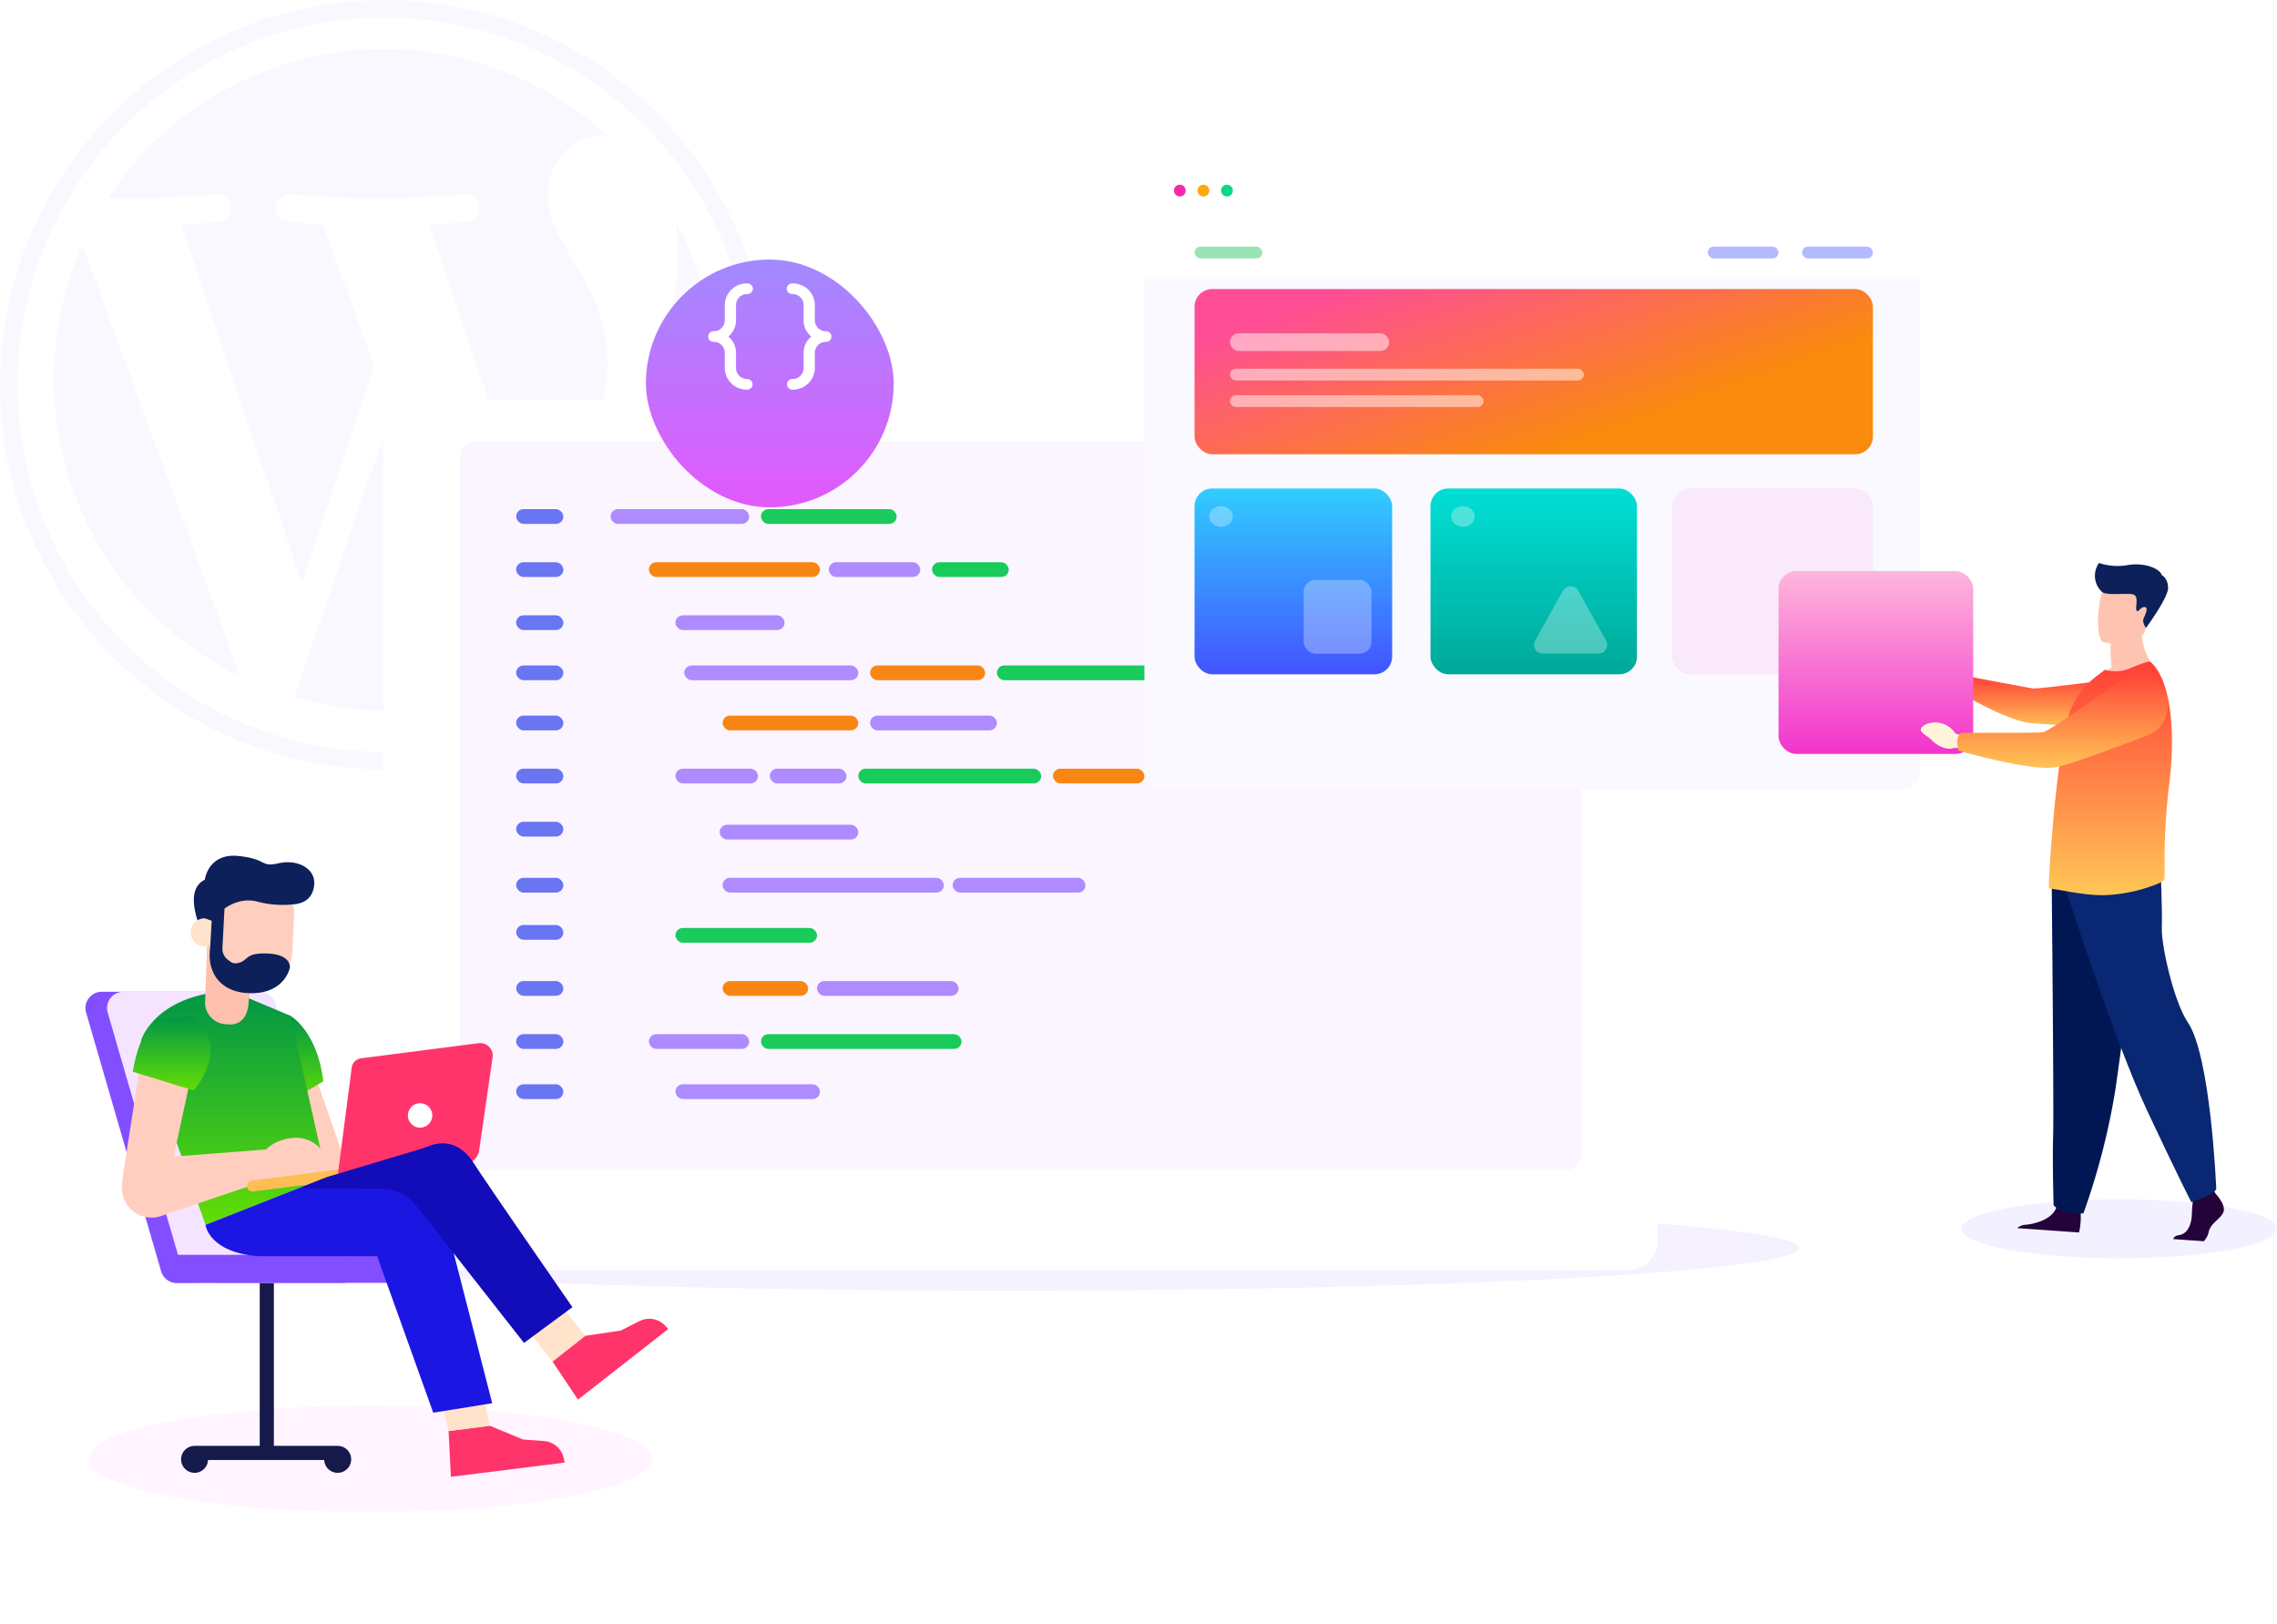 <svg xmlns="http://www.w3.org/2000/svg" xmlns:xlink="http://www.w3.org/1999/xlink" width="772" height="550.612" viewBox="0 0 772 550.612">
  <defs>
    <filter id="Rectangle_1" x="10" y="15.612" width="672" height="535" filterUnits="userSpaceOnUse">
      <feOffset dy="10" input="SourceAlpha"/>
      <feGaussianBlur stdDeviation="40" result="blur"/>
      <feFlood flood-color="#5d57bc" flood-opacity="0.2"/>
      <feComposite operator="in" in2="blur"/>
      <feComposite in="SourceGraphic"/>
    </filter>
    <filter id="Rectangle_29" x="298" y="4.612" width="443" height="353" filterUnits="userSpaceOnUse">
      <feOffset dy="20" input="SourceAlpha"/>
      <feGaussianBlur stdDeviation="30" result="blur-2"/>
      <feFlood flood-color="#5d57bc" flood-opacity="0.149"/>
      <feComposite operator="in" in2="blur-2"/>
      <feComposite in="SourceGraphic"/>
    </filter>
    <filter id="Rectangle_30" x="382" y="47.612" width="275" height="34" filterUnits="userSpaceOnUse">
      <feOffset dy="1" input="SourceAlpha"/>
      <feGaussianBlur stdDeviation="2" result="blur-3"/>
      <feFlood flood-color="#caa8e3" flood-opacity="0.102"/>
      <feComposite operator="in" in2="blur-3"/>
      <feComposite in="SourceGraphic"/>
    </filter>
    <linearGradient id="linear-gradient" x1="0.05" y1="0.254" x2="0.721" y2="0.715" gradientUnits="objectBoundingBox">
      <stop offset="0" stop-color="#ff4e95"/>
      <stop offset="1" stop-color="#fa8b0c"/>
    </linearGradient>
    <linearGradient id="linear-gradient-2" x1="0.5" x2="0.5" y2="1" gradientUnits="objectBoundingBox">
      <stop offset="0" stop-color="#30cdff"/>
      <stop offset="1" stop-color="#4353ff"/>
    </linearGradient>
    <linearGradient id="linear-gradient-3" x1="0.5" y1="1" x2="0.5" gradientUnits="objectBoundingBox">
      <stop offset="0" stop-color="#00a899"/>
      <stop offset="1" stop-color="#01dfd5"/>
    </linearGradient>
    <linearGradient id="linear-gradient-4" x1="0.5" x2="0.5" y2="1" gradientUnits="objectBoundingBox">
      <stop offset="0" stop-color="#a18aff"/>
      <stop offset="1" stop-color="#e259fc"/>
    </linearGradient>
    <filter id="Rectangle_42" x="159" y="28" width="204" height="204" filterUnits="userSpaceOnUse">
      <feOffset dy="15" input="SourceAlpha"/>
      <feGaussianBlur stdDeviation="20" result="blur-4"/>
      <feFlood flood-color="#763daf" flood-opacity="0.2"/>
      <feComposite operator="in" in2="blur-4"/>
      <feComposite in="SourceGraphic"/>
    </filter>
    <linearGradient id="linear-gradient-5" x1="0.5" x2="0.5" y2="1" gradientUnits="objectBoundingBox">
      <stop offset="0" stop-color="#ff3e37"/>
      <stop offset="1" stop-color="#ffc756"/>
    </linearGradient>
    <linearGradient id="linear-gradient-7" x1="0.5" x2="0.5" y2="1" gradientUnits="objectBoundingBox">
      <stop offset="0" stop-color="#feb6db"/>
      <stop offset="1" stop-color="#f234cd"/>
    </linearGradient>
    <filter id="Rectangle_38" x="513" y="103.612" width="246" height="242" filterUnits="userSpaceOnUse">
      <feOffset dy="-10" input="SourceAlpha"/>
      <feGaussianBlur stdDeviation="30" result="blur-5"/>
      <feFlood flood-color="#bb34c5" flood-opacity="0.2"/>
      <feComposite operator="in" in2="blur-5"/>
      <feComposite in="SourceGraphic"/>
    </filter>
    <linearGradient id="linear-gradient-9" x1="0.5" x2="0.5" y2="1" gradientUnits="objectBoundingBox">
      <stop offset="0" stop-color="#009646"/>
      <stop offset="1" stop-color="#62de04"/>
    </linearGradient>
  </defs>
  <g id="Group_5152" data-name="Group 5152" transform="translate(-993 -183.388)">
    <path id="Combined-Shape" d="M2071.276,331.091a111.352,111.352,0,0,1,9.7-45.523l53.434,146.2A111.871,111.871,0,0,1,2071.276,331.091Zm187.71-5.464c0,9.6-3.69,20.744-8.541,36.263l-11.187,37.391-40.536-120.586c6.75-.357,12.841-1.072,12.841-1.072,6.039-.713,5.331-9.6-.722-9.238,0,0-18.161,1.425-29.892,1.425-11.021,0-29.543-1.425-29.543-1.425-6.046-.357-6.753,8.886-.709,9.238,0,0,5.725.716,11.763,1.072l17.478,47.88L2155.39,400.2l-40.844-121.509c6.754-.357,12.834-1.072,12.834-1.072,6.041-.713,5.327-9.6-.718-9.238,0,0-18.162,1.425-29.894,1.425-2.1,0-4.583-.054-7.219-.134a112.128,112.128,0,0,1,169.459-21.11c-.486-.031-.958-.094-1.455-.094-11.013,0-18.836,9.6-18.836,19.913,0,9.238,5.333,17.063,11.017,26.306C2254.005,302.161,2258.986,311.763,2258.986,325.627Zm-73.046,16.428,34.068,93.519a9.754,9.754,0,0,0,.792,1.529,110.714,110.714,0,0,1-68.119,1.77Zm96.113-64.794a113.9,113.9,0,0,1-41.319,151.184l33.677-99.331c6.293-16.045,8.382-28.879,8.382-40.287A88.249,88.249,0,0,0,2282.052,277.261Zm-98.64,180.094a124.438,124.438,0,1,0-124.434-124.443A124.577,124.577,0,0,0,2183.413,457.355Zm0-254.855c71.907,0,130.422,58.5,130.422,130.413s-58.514,130.422-130.422,130.422S2053,404.834,2053,332.913,2111.5,202.5,2183.413,202.5Z" transform="translate(-1060 -19.112)" fill="#834eff" fill-rule="evenodd" opacity="0.04" style="isolation: isolate"/>
    <ellipse id="Ellipse_6" data-name="Ellipse 6" cx="269" cy="14.5" rx="269" ry="14.5" transform="translate(1065 592)" fill="#834eff" opacity="0.08"/>
    <ellipse id="Ellipse_480" data-name="Ellipse 480" cx="95.5" cy="18" rx="95.5" ry="18" transform="translate(1023 660)" fill="#ff4eff" opacity="0.06"/>
    <ellipse id="Ellipse_481" data-name="Ellipse 481" cx="53.5" cy="10" rx="53.5" ry="10" transform="translate(1658 590)" fill="#704eff" opacity="0.08"/>
    <g transform="matrix(1, 0, 0, 1, 993, 183.39)" filter="url(#Rectangle_1)">
      <rect id="Rectangle_1-2" data-name="Rectangle 1" width="432" height="295" rx="10" transform="translate(130 125.61)" fill="#fff"/>
    </g>
    <g id="Group_9" data-name="Group 9" transform="translate(1149.272 333.22)">
      <rect id="Rectangle_2" data-name="Rectangle 2" width="380" height="247" rx="5" transform="translate(-0.272 -0.22)" fill="#faf5ff"/>
      <g id="Group_1" data-name="Group 1" transform="translate(19.156 23.189)">
        <rect id="Rectangle_3" data-name="Rectangle 3" width="16" height="5" rx="2.5" transform="translate(-0.428 -0.408)" fill="#6a75f2"/>
        <rect id="Rectangle_3-2" data-name="Rectangle 3" width="16" height="5" rx="2.5" transform="translate(-0.428 17.592)" fill="#6a75f2"/>
        <rect id="Rectangle_3-3" data-name="Rectangle 3" width="16" height="5" rx="2.5" transform="translate(-0.428 35.592)" fill="#6a75f2"/>
        <rect id="Rectangle_3-4" data-name="Rectangle 3" width="16" height="5" rx="2.5" transform="translate(-0.428 52.592)" fill="#6a75f2"/>
        <rect id="Rectangle_3-5" data-name="Rectangle 3" width="16" height="5" rx="2.5" transform="translate(-0.428 69.592)" fill="#6a75f2"/>
        <rect id="Rectangle_3-6" data-name="Rectangle 3" width="16" height="5" rx="2.5" transform="translate(-0.428 87.592)" fill="#6a75f2"/>
        <rect id="Rectangle_3-7" data-name="Rectangle 3" width="16" height="5" rx="2.5" transform="translate(-0.428 105.592)" fill="#6a75f2"/>
        <rect id="Rectangle_3-8" data-name="Rectangle 3" width="16" height="5" rx="2.5" transform="translate(-0.428 124.592)" fill="#6a75f2"/>
        <rect id="Rectangle_3-9" data-name="Rectangle 3" width="16" height="5" rx="2.5" transform="translate(-0.428 140.592)" fill="#6a75f2"/>
        <rect id="Rectangle_3-10" data-name="Rectangle 3" width="16" height="5" rx="2.5" transform="translate(-0.428 159.592)" fill="#6a75f2"/>
        <rect id="Rectangle_3-11" data-name="Rectangle 3" width="16" height="5" rx="2.5" transform="translate(-0.428 177.592)" fill="#6a75f2"/>
        <rect id="Rectangle_3-12" data-name="Rectangle 3" width="16" height="5" rx="2.5" transform="translate(-0.428 194.592)" fill="#6a75f2"/>
      </g>
      <g id="Group_2" data-name="Group 2" transform="translate(50.41 23.189)">
        <rect id="Rectangle_8" data-name="Rectangle 8" width="31" height="5" rx="2.5" transform="translate(74.318 17.592)" fill="#ae8bff"/>
        <rect id="Rectangle_12" data-name="Rectangle 12" width="39" height="5" rx="2.5" transform="translate(88.318 52.592)" fill="#f88614"/>
        <rect id="Rectangle_14" data-name="Rectangle 14" width="46" height="5" rx="2.5" transform="translate(38.318 69.592)" fill="#f88614"/>
        <rect id="Rectangle_16" data-name="Rectangle 16" width="28" height="5" rx="2.5" transform="translate(22.318 87.592)" fill="#ae8bff"/>
        <rect id="Rectangle_24" data-name="Rectangle 24" width="29" height="5" rx="2.5" transform="translate(38.318 159.592)" fill="#f88614"/>
        <rect id="Rectangle_26" data-name="Rectangle 26" width="34" height="5" rx="2.5" transform="translate(13.318 177.592)" fill="#ae8bff"/>
        <rect id="Rectangle_27" data-name="Rectangle 27" width="68" height="5" rx="2.5" transform="translate(51.318 177.592)" fill="#18cb5a"/>
        <rect id="Rectangle_28" data-name="Rectangle 28" width="49" height="5" rx="2.5" transform="translate(22.318 194.592)" fill="#ae8bff"/>
        <rect id="Rectangle_25" data-name="Rectangle 25" width="48" height="5" rx="2.5" transform="translate(70.318 159.592)" fill="#ae8bff"/>
        <rect id="Rectangle_20" data-name="Rectangle 20" width="47" height="5" rx="2.5" transform="translate(37.318 106.592)" fill="#ae8bff"/>
        <rect id="Rectangle_23" data-name="Rectangle 23" width="48" height="5" rx="2.5" transform="translate(22.318 141.592)" fill="#18cb5a"/>
        <rect id="Rectangle_22" data-name="Rectangle 22" width="45" height="5" rx="2.5" transform="translate(116.318 124.592)" fill="#ae8bff"/>
        <rect id="Rectangle_21" data-name="Rectangle 21" width="75" height="5" rx="2.5" transform="translate(38.318 124.592)" fill="#ae8bff"/>
        <rect id="Rectangle_17" data-name="Rectangle 17" width="26" height="5" rx="2.5" transform="translate(54.318 87.592)" fill="#ae8bff"/>
        <rect id="Rectangle_18" data-name="Rectangle 18" width="62" height="5" rx="2.5" transform="translate(84.318 87.592)" fill="#18cb5a"/>
        <rect id="Rectangle_19" data-name="Rectangle 19" width="31" height="5" rx="2.5" transform="translate(150.318 87.592)" fill="#f88614"/>
        <rect id="Rectangle_15" data-name="Rectangle 15" width="43" height="5" rx="2.5" transform="translate(88.318 69.592)" fill="#ae8bff"/>
        <rect id="Rectangle_13" data-name="Rectangle 13" width="62" height="5" rx="2.5" transform="translate(131.318 52.592)" fill="#18cb5a"/>
        <rect id="Rectangle_10" data-name="Rectangle 10" width="37" height="5" rx="2.5" transform="translate(22.318 35.592)" fill="#ae8bff"/>
        <rect id="Rectangle_9" data-name="Rectangle 9" width="26" height="5" rx="2.5" transform="translate(109.318 17.592)" fill="#18cb5a"/>
        <rect id="Rectangle_5" data-name="Rectangle 5" width="47" height="5" rx="2.5" transform="translate(0.318 -0.408)" fill="#ae8bff"/>
        <rect id="Rectangle_7" data-name="Rectangle 7" width="58" height="5" rx="2.5" transform="translate(13.318 17.592)" fill="#f88614"/>
        <rect id="Rectangle_11" data-name="Rectangle 11" width="59" height="5" rx="2.5" transform="translate(25.318 52.592)" fill="#ae8bff"/>
        <rect id="Rectangle_6" data-name="Rectangle 6" width="46" height="5" rx="2.5" transform="translate(51.318 -0.408)" fill="#18cb5a"/>
      </g>
    </g>
    <g id="Group_7" data-name="Group 7" transform="translate(1381.159 236.431)">
      <g transform="matrix(1, 0, 0, 1, -388.16, -53.04)" filter="url(#Rectangle_29)">
        <path id="Rectangle_29-2" data-name="Rectangle 29" d="M0,0H263a0,0,0,0,1,0,0V167a6,6,0,0,1-6,6H6a6,6,0,0,1-6-6V0A0,0,0,0,1,0,0Z" transform="translate(388 74.61)" fill="#f9f9ff"/>
      </g>
      <g transform="matrix(1, 0, 0, 1, -388.16, -53.04)" filter="url(#Rectangle_30)">
        <path id="Rectangle_30-2" data-name="Rectangle 30" d="M5,0H258a5,5,0,0,1,5,5V22a0,0,0,0,1,0,0H0a0,0,0,0,1,0,0V5A5,5,0,0,1,5,0Z" transform="translate(388 52.61)" fill="#fff"/>
      </g>
      <rect id="Rectangle_31" data-name="Rectangle 31" width="23" height="4" rx="2" transform="translate(16.841 30.568)" fill="#00bb45" opacity="0.4"/>
      <rect id="Rectangle_34" data-name="Rectangle 34" width="230" height="56" rx="6" transform="translate(16.841 44.956)" fill="url(#linear-gradient)"/>
      <rect id="Rectangle_32" data-name="Rectangle 32" width="24" height="4" rx="2" transform="translate(190.841 30.568)" fill="#4353ff" opacity="0.4"/>
      <g id="Group_3" data-name="Group 3" transform="translate(29.238 59.888)" opacity="0.5">
        <rect id="Rectangle_35" data-name="Rectangle 35" width="54" height="6" rx="3" transform="translate(-0.397 0.068)" fill="#fff"/>
        <rect id="Rectangle_36" data-name="Rectangle 36" width="120" height="4" rx="2" transform="translate(-0.397 12.068)" fill="#fff"/>
        <rect id="Rectangle_37" data-name="Rectangle 37" width="86" height="4" rx="2" transform="translate(-0.397 21.068)" fill="#fff"/>
      </g>
      <g id="Group_4" data-name="Group 4" transform="translate(17.139 112.919)">
        <rect id="Rectangle_38-2" data-name="Rectangle 38" width="67" height="63" rx="6" transform="translate(-0.298 -0.351)" fill="url(#linear-gradient-2)"/>
        <rect id="Rectangle_39" data-name="Rectangle 39" width="23" height="25" rx="4" transform="translate(36.702 30.649)" fill="#fff" opacity="0.3"/>
        <ellipse id="Ellipse_1" data-name="Ellipse 1" cx="4" cy="3.5" rx="4" ry="3.5" transform="translate(4.702 5.649)" fill="#fff" opacity="0.3"/>
      </g>
      <g id="Group_6" data-name="Group 6" transform="translate(178.452 112.919)">
        <rect id="Rectangle_38-3" data-name="Rectangle 38" width="68" height="63" rx="6" transform="translate(0.389 -0.351)" fill="#f557d0" opacity="0.1"/>
      </g>
      <g id="Group_5" data-name="Group 5" transform="translate(96.788 112.919)">
        <rect id="Rectangle_38-4" data-name="Rectangle 38" width="70" height="63" rx="6" transform="translate(0.053 -0.351)" fill="url(#linear-gradient-3)"/>
        <ellipse id="Ellipse_1-2" data-name="Ellipse 1" cx="4" cy="3.5" rx="4" ry="3.5" transform="translate(7.053 5.649)" fill="#fff" opacity="0.3"/>
        <path id="Polygon_1" data-name="Polygon 1" d="M11.88,4.7a3,3,0,0,1,5.24,0l9.392,16.841A3,3,0,0,1,23.892,26H5.108a3,3,0,0,1-2.62-4.461Z" transform="translate(33.053 29.649)" fill="#fff" opacity="0.3"/>
      </g>
      <rect id="Rectangle_33" data-name="Rectangle 33" width="24" height="4" rx="2" transform="translate(222.841 30.568)" fill="#4353ff" opacity="0.4"/>
      <circle id="Ellipse_3" data-name="Ellipse 3" cx="2" cy="2" r="2" transform="translate(25.841 9.568)" fill="#09d887"/>
      <circle id="Ellipse_4" data-name="Ellipse 4" cx="2" cy="2" r="2" transform="translate(17.841 9.568)" fill="#fea709"/>
      <circle id="Ellipse_5" data-name="Ellipse 5" cx="2" cy="2" r="2" transform="translate(9.841 9.568)" fill="#f728ab"/>
      <rect id="Rectangle_41" data-name="Rectangle 41" width="61" height="9" rx="4.5" transform="translate(191.841 5.568)" fill="#fff" opacity="0.2"/>
    </g>
    <g id="Group_8" data-name="Group 8" transform="translate(1211.739 256.489)">
      <g transform="matrix(1, 0, 0, 1, -218.74, -73.1)" filter="url(#Rectangle_42)">
        <rect id="Rectangle_42-2" data-name="Rectangle 42" width="84" height="84" rx="42" transform="translate(219 73)" fill="url(#linear-gradient-4)"/>
      </g>
      <path id="brackets-curly" d="M10.545,9.2a3.714,3.714,0,0,1,3.818-3.6,1.857,1.857,0,0,0,1.909-1.8A1.857,1.857,0,0,0,14.364,2,7.428,7.428,0,0,0,6.727,9.2v5.4a3.714,3.714,0,0,1-3.818,3.6,1.8,1.8,0,1,0,0,3.6,3.714,3.714,0,0,1,3.818,3.6v5.4A7.428,7.428,0,0,0,14.364,38a1.8,1.8,0,1,0,0-3.6,3.714,3.714,0,0,1-3.818-3.6V25.4A7.035,7.035,0,0,0,7.911,20a7.035,7.035,0,0,0,2.635-5.4Zm30.545,9a3.714,3.714,0,0,1-3.818-3.6V9.2A7.428,7.428,0,0,0,29.636,2a1.857,1.857,0,0,0-1.909,1.8,1.857,1.857,0,0,0,1.909,1.8,3.714,3.714,0,0,1,3.818,3.6v5.4A7.035,7.035,0,0,0,36.089,20a7.035,7.035,0,0,0-2.635,5.4v5.4a3.714,3.714,0,0,1-3.818,3.6,1.8,1.8,0,1,0,0,3.6,7.428,7.428,0,0,0,7.636-7.2V25.4a3.714,3.714,0,0,1,3.818-3.6,1.8,1.8,0,1,0,0-3.6Z" transform="translate(20.26 20.998)" fill="#fff"/>
    </g>
    <g id="Group_5153" data-name="Group 5153" transform="translate(1595.841 374.264)">
      <g id="Group_4599" data-name="Group 4599" transform="translate(51.649)">
        <g id="Group_4596" data-name="Group 4596" transform="translate(29.446 104.275)">
          <path id="Path_4586" data-name="Path 4586" d="M799.578,382.566c-.89,2.377-4.332,3.764-4.985,6.7a6.461,6.461,0,0,1-1.68,3.246l-10.362-.727c.143-.563.642-1.145,2.005-1.345,2.92-.428,4.25-3.839,4.3-7.089a42.3,42.3,0,0,1,.328-4.237c.221-1.852.48-3.3.48-3.3l6.211-1.009.585.871.56.836S800.471,380.188,799.578,382.566Z" transform="translate(-729.662 -266.844)" fill="#24023a"/>
          <path id="Path_4587" data-name="Path 4587" d="M742.417,390.226l-20.955-1.47a4.218,4.218,0,0,1,2.733-1.13c3.262-.3,8.982-1.777,10.513-5.812.049-.129.1-.262.136-.4,1.3-4.338,8.088,1.923,8.088,1.923s.01.174.023.48A22.473,22.473,0,0,1,742.417,390.226Z" transform="translate(-721.462 -267.526)" fill="#24023a"/>
          <path id="Path_4588" data-name="Path 4588" d="M734.96,255.569s.137,13.709.271,30.185c.185,22.383.366,49.873.21,55.065-.273,9.02.159,23.507.159,23.507s3.177,3.658,10.113,2.7a236.033,236.033,0,0,0,10.8-41.72q.076-.532.157-1.068c3.17-22.006,8.955-68.412,8.955-68.412Z" transform="translate(-723.274 -250.839)" fill="#001754"/>
          <path id="Path_4590" data-name="Path 4590" d="M740.592,256.8s16.232,50.755,27.553,74.864,14.916,30.867,14.916,30.867,7.627-2.448,8.444-4.422c0,0-1.811-45.139-9.717-56.666-4.468-6.514-8.925-25.433-8.745-31.927s-.4-19.412-.4-19.412Z" transform="translate(-724.03 -250.106)" fill="#092772"/>
        </g>
        <path id="Path_4591" data-name="Path 4591" d="M757.55,168.251a58.016,58.016,0,0,1-.325-8.3l10.558-7.352c-1.148,11.046,5.574,16.869,5.574,16.869s-13.775,5.621-21.3,2.654A18.478,18.478,0,0,1,757.55,168.251Z" transform="translate(-696.122 -132.743)" fill="#ffc4b1"/>
        <path id="Path_4592" data-name="Path 4592" d="M755.02,157.488s12.565,3,14.315-4.847,4.55-12.755-3.4-15.006-10.18.4-11.4,2.878S751.8,156.5,755.02,157.488Z" transform="translate(-696.261 -130.62)" fill="#ffc4b1"/>
        <g id="Group_4597" data-name="Group 4597" transform="translate(0 34.939)">
          <path id="Path_4593" data-name="Path 4593" d="M700.449,175.182l-2.587-1.869a6.86,6.86,0,0,0-9.006-2.527s-2.385,1.3-.94,2.626,1.087.609,3.082,2.524,4.7,2.734,6.54,1.884l2.288-.055Z" transform="translate(-687.451 -170.019)" fill="#a16d3c"/>
          <path id="Path_4594" data-name="Path 4594" d="M698.643,175.963c.849-2.132,1.195-2.3,1.195-2.3s21.7,4.122,23.757,4.42,31.123-3.6,31.123-3.6l12.376,17.379s-40-1.294-45.183-2.149c-8.572-1.414-23.653-10.543-23.653-10.543A6.4,6.4,0,0,1,698.643,175.963Z" transform="translate(-688.893 -170.508)" fill="url(#linear-gradient-5)"/>
        </g>
        <path id="Path_4595" data-name="Path 4595" d="M773.044,241.783c-.021.85-1.834,1.659-2.616,1.946a53.26,53.26,0,0,1-17.391,3.724c-7.182.23-15.5-1.964-18.388-2.129a1.244,1.244,0,0,1-.785-.364c-.182-.168.276-8.888,1.2-19.86.029-.424.062-.888.13-1.31l.01-.153c.092-1.143.19-2.3.3-3.475.294-3.2.644-6.492,1.016-9.756.546-4.812,1.166-9.536,1.861-13.716a79.811,79.811,0,0,1,2.374-10.774,26.621,26.621,0,0,1,9.259-12.711l2.822-2.162a12.648,12.648,0,0,0,8.356-.421c3.148-1.29,6.576-2.678,7.088-2.254,3.893,3.358,6.17,10.524,6.969,19.484a98.1,98.1,0,0,1,.018,15.71c-.158,2.128-.375,4.284-.651,6.455a213.112,213.112,0,0,0-1.525,27.775C773.086,239.5,773.083,240.852,773.044,241.783Z" transform="translate(-693.675 -134.849)" fill="url(#linear-gradient-5)"/>
        <path id="Path_4599" data-name="Path 4599" d="M754.379,139.56a7.435,7.435,0,0,1-1.112-9.9,19.693,19.693,0,0,0,9.824.689c5.861-.941,10.885,1.326,11.417,3.392,0,0,2.183,1.055,2.169,4.435s-7.5,13.506-7.5,13.506-1.315-1.9-.836-3.1,1.9-3.867.392-3.974-2.178,2.1-2.731,1.161.831-4.619-.92-5.361S756.315,140.835,754.379,139.56Z" transform="translate(-696.098 -129.664)" fill="#0d205a"/>
      </g>
      <g transform="matrix(1, 0, 0, 1, -602.84, -190.88)" filter="url(#Rectangle_38)">
        <rect id="Rectangle_38-5" data-name="Rectangle 38" width="66" height="62" rx="6" transform="translate(603 203.61)" fill="url(#linear-gradient-7)"/>
      </g>
      <g id="Group_4598" data-name="Group 4598" transform="translate(48.404 37.651)">
        <path id="Path_4597" data-name="Path 4597" d="M698.738,196.692l-3.266-.778a8.182,8.182,0,0,0-10.17-3.119s-2.7,1.274-1.079,2.759,1.222.7,3.469,2.839,5.3,3.144,7.387,2.322l2.587.047Z" transform="translate(-683.702 -175.698)" fill="#fff3db"/>
        <path id="Path_4598" data-name="Path 4598" d="M698.009,195.653c.276-2.425,1.591-2.594,1.591-2.594s25.155.1,27.344-.165,23.289-15.4,23.289-15.4,8.2-6.39,13.438-3.672c4.551,2.361,5.739,6.474,5.718,10.179a10.74,10.74,0,0,1-6.914,9.934c-9.248,3.552-27.736,10.507-31.864,10.93-9.189.936-32.17-5.75-32.17-5.75A7.676,7.676,0,0,1,698.009,195.653Z" transform="translate(-685.617 -173.152)" fill="url(#linear-gradient-5)"/>
      </g>
    </g>
    <g id="Group_5151" data-name="Group 5151" transform="translate(1021.978 473.511)">
      <g id="Group_5148" data-name="Group 5148" transform="translate(0 46.127)">
        <path id="Path_6236" data-name="Path 6236" d="M334.43,511.855h56.345a4.758,4.758,0,0,0,4.758-4.758h0a4.758,4.758,0,0,0-4.758-4.758H334.43a4.758,4.758,0,0,0-4.758,4.758h0A4.758,4.758,0,0,0,334.43,511.855Z" transform="translate(-288.804 -413.162)" fill="#834eff"/>
        <g id="Group_5147" data-name="Group 5147" transform="translate(32.426 95.568)">
          <rect id="Rectangle_1768" data-name="Rectangle 1768" width="4.792" height="60.339" transform="translate(26.656)" fill="#151a4a"/>
          <path id="Union_33" data-name="Union 33" d="M10646.928,5301.262a4.565,4.565,0,0,1-3.815-4.288h-39.387a4.734,4.734,0,0,1-.057.532,4.566,4.566,0,1,1-4.5-5.315v-.01h48.51v.01a4.567,4.567,0,1,1-.746,9.071Z" transform="translate(-10594.597 -5233.804)" fill="#151a4a" stroke="rgba(0,0,0,0)" stroke-miterlimit="10" stroke-width="1"/>
        </g>
        <path id="Path_6239" data-name="Path 6239" d="M393.618,429.438h53.234a5.514,5.514,0,0,0,5.214-7.1l-25.422-87.631a5.448,5.448,0,0,0-5.213-3.965H368.2a5.514,5.514,0,0,0-5.214,7.1L388.4,425.472A5.45,5.45,0,0,0,393.618,429.438Z" transform="translate(-362.756 -330.744)" fill="#834eff"/>
        <path id="Path_6240" data-name="Path 6240" d="M392.733,429.438H439.1a5.514,5.514,0,0,0,5.214-7.1l-25.422-87.631a5.448,5.448,0,0,0-5.213-3.965H367.311a5.514,5.514,0,0,0-5.214,7.1l25.422,87.631A5.45,5.45,0,0,0,392.733,429.438Z" transform="translate(-354.546 -330.744)" fill="#f4e4ff"/>
        <path id="Path_6241" data-name="Path 6241" d="M362.813,511.855h56.344a4.758,4.758,0,0,0,4.758-4.758h0a4.758,4.758,0,0,0-4.758-4.758H362.813a4.758,4.758,0,0,0-4.758,4.758h0A4.758,4.758,0,0,0,362.813,511.855Z" transform="translate(-331.938 -413.162)" fill="#834eff"/>
      </g>
      <path id="Path_6242" data-name="Path 6242" d="M376.85,377.535l11.529,33.212-2.7,6.512-15.555-2.942-4.406-35.556Z" transform="translate(-300.381 -307.091)" fill="#ffcebf"/>
      <path id="Path_6243" data-name="Path 6243" d="M380.792,346.4s9.119,5.166,11.129,22.2l-12.032,7.178Z" transform="translate(-311.291 -292.134)" fill="url(#linear-gradient-9)"/>
      <path id="Path_6244" data-name="Path 6244" d="M412.795,332.61l15.6,6.554,12.276,54.7-41.088,16.2-21.894-62.382s3.564-13.025,24.12-16.333Z" transform="translate(-358.888 -284.903)" fill="url(#linear-gradient-9)"/>
      <path id="Path_6245" data-name="Path 6245" d="M462.283,405.424c.027-.719.463-5.045.649-5.74l6.771-43.35a9.108,9.108,0,1,1,17.464,5.051l-8.052,37.231Z" transform="translate(-449.891 -293.48)" fill="#ffcebf"/>
      <path id="Path_6246" data-name="Path 6246" d="M410.1,436.219l45.83-3.573,2.3,8.141-44.135,14.924A10.025,10.025,0,0,1,400.875,445.5h0A10.025,10.025,0,0,1,410.1,436.219Z" transform="translate(-388.483 -333.561)" fill="#ffcebf"/>
      <path id="Path_6247" data-name="Path 6247" d="M461.8,347.782s-5.87,2.539-8.373,17.681l20.647,6.342s13.5-15.114-.929-25.214Z" transform="translate(-437.392 -292.228)" fill="url(#linear-gradient-9)"/>
      <path id="Path_6248" data-name="Path 6248" d="M399.278,438.059c-1.677,4.5-10.179,4.7-14.677,3.023s-9.131-4.285-7.453-8.783,9.2-7.175,14.095-6.064C397.214,427.591,400.955,433.561,399.278,438.059Z" transform="translate(-317.441 -330.361)" fill="#ffcebf"/>
      <path id="Path_6249" data-name="Path 6249" d="M364.728,453.7l32.719-4.2-.475-3.691-32.718,4.2a1.861,1.861,0,0,0-1.608,2.083h0A1.86,1.86,0,0,0,364.728,453.7Z" transform="translate(-307.846 -339.88)" fill="#ffbe55"/>
      <path id="Path_6250" data-name="Path 6250" d="M269.351,410.861,312.7,405.29a5.608,5.608,0,0,0,4.835-4.759l4.55-31.459a4.248,4.248,0,0,0-4.746-4.822l-39.819,5.117a3.7,3.7,0,0,0-3.2,3.192Z" transform="translate(-184.057 -300.693)" fill="#ff346b"/>
      <path id="Path_6251" data-name="Path 6251" d="M308.81,408.128a4.135,4.135,0,1,0,3.574-4.629A4.135,4.135,0,0,0,308.81,408.128Z" transform="translate(-199.458 -319.545)" fill="#fff"/>
      <path id="Path_6252" data-name="Path 6252" d="M236.4,613.85l11.252,4.66,7.112.521a7.386,7.386,0,0,1,6.679,5.81l.323,1.5-38.576,4.817-.777-15.524Z" transform="translate(-99.298 -420.593)" fill="#ff346b"/>
      <path id="Path_6253" data-name="Path 6253" d="M274.984,599.9l-3.762-16.906,13.967-1.9,3.784,17.023Z" transform="translate(-151.868 -404.861)" fill="#ffe3ca"/>
      <path id="Path_6254" data-name="Path 6254" d="M269.679,466.673s1.09,9.332,17.868,10.615h40.324L346.9,530.353l19.994-3.217L346.9,449.219l-45.821,5.076Z" transform="translate(-228.99 -341.521)" fill="#1c16e3"/>
      <path id="Path_6255" data-name="Path 6255" d="M165.9,549.842l12.047-1.783,6.369-3.206a7.384,7.384,0,0,1,8.714,1.552l1.047,1.12-30.62,23.952-8.643-12.919Z" transform="translate(3.519 -387.075)" fill="#ff346b"/>
      <path id="Path_6256" data-name="Path 6256" d="M219.543,551.482l-10.5-13.347,11.007-8.805,10.583,13.435Z" transform="translate(-61.206 -379.998)" fill="#ffe3ca"/>
      <path id="Path_6257" data-name="Path 6257" d="M227.041,441.071l31.075-9.294c1.309-.391,2.593-.855,3.87-1.338,2.7-1.019,9.438-2.468,14.7,5.584,6.734,10.307,33.678,49.138,33.678,49.138l-16.419,12.121-35.881-45.719a16.112,16.112,0,0,0-12.963-6.6l-27.744-.073Z" transform="translate(-145.264 -332.114)" fill="#120db9"/>
      <path id="Path_6258" data-name="Path 6258" d="M390.821,272.648c-.57-1.042-10.182-18.189-1.353-22.524,0,0,1.128-9.044,11.257-8.064s7.355,3.951,13.806,2.48,12.526,1.856,12.036,7.247-4.6,7.679-12.036,6.371a43.619,43.619,0,0,0-13.316-.327l-6.208,1.81Z" transform="translate(-349.012 -241.986)" fill="#0d205a"/>
      <g id="Group_5150" data-name="Group 5150" transform="translate(40.55 27.457)">
        <g id="Group_5149" data-name="Group 5149" transform="translate(0)">
          <path id="Path_6259" data-name="Path 6259" d="M426.416,316.606l.788-21.788,15.105,5.328-1.2,17.469c-.279,4.058-2.523,7.2-6.581,6.925l-1.271-.082A7.365,7.365,0,0,1,426.416,316.606Z" transform="translate(-426.398 -294.818)" fill="#ffc1ae"/>
        </g>
        <path id="Path_6260" data-name="Path 6260" d="M427.5,300.621s-2.843,18.2,12.657,19.247l.7-8.617Z" transform="translate(-425.416 -297.605)" fill="#ffc1ae"/>
      </g>
      <path id="Path_6261" data-name="Path 6261" d="M412.781,298.382l-.522-.024A14.028,14.028,0,0,1,398.9,283.687l.742-15.821a3.631,3.631,0,0,1,3.8-3.457l18.444.865a6.485,6.485,0,0,1,6.174,6.782l-.608,12.97A14.028,14.028,0,0,1,412.781,298.382Z" transform="translate(-357.309 -252.754)" fill="#ffcebf"/>
      <path id="Path_6262" data-name="Path 6262" d="M457.717,287.782a4.732,4.732,0,1,1-4.5-4.949A4.732,4.732,0,0,1,457.717,287.782Z" transform="translate(-412.622 -261.602)" fill="#ffe3ca"/>
      <path id="Path_6263" data-name="Path 6263" d="M406.936,267.1l-.928,17.662a4.678,4.678,0,0,0,1.889,4.117c.839.581,1.483,1.346,2.977,1.128,4.2-.615,2.266-3.734,10.791-3.264,7.808.43,7.207,4.762,7.207,4.762s-1.514,8.252-12.224,8.647-16.035-6.382-14.807-15.409L402.9,266.1Z" transform="translate(-359.569 -253.567)" fill="#0d205a"/>
      <path id="Path_6264" data-name="Path 6264" d="M429.523,266.2a33.951,33.951,0,0,1-12.217-1.006c-7.22-1.788-12.934,4.033-12.934,4.033s-1.538,2.692-1.924,2.621-2.585-.918-2.585-.918l.089-8.163,5.275-4.128,14.68-.6,8.679,1.91Z" transform="translate(-359.272 -249.695)" fill="#0d205a"/>
    </g>
  </g>
</svg>
